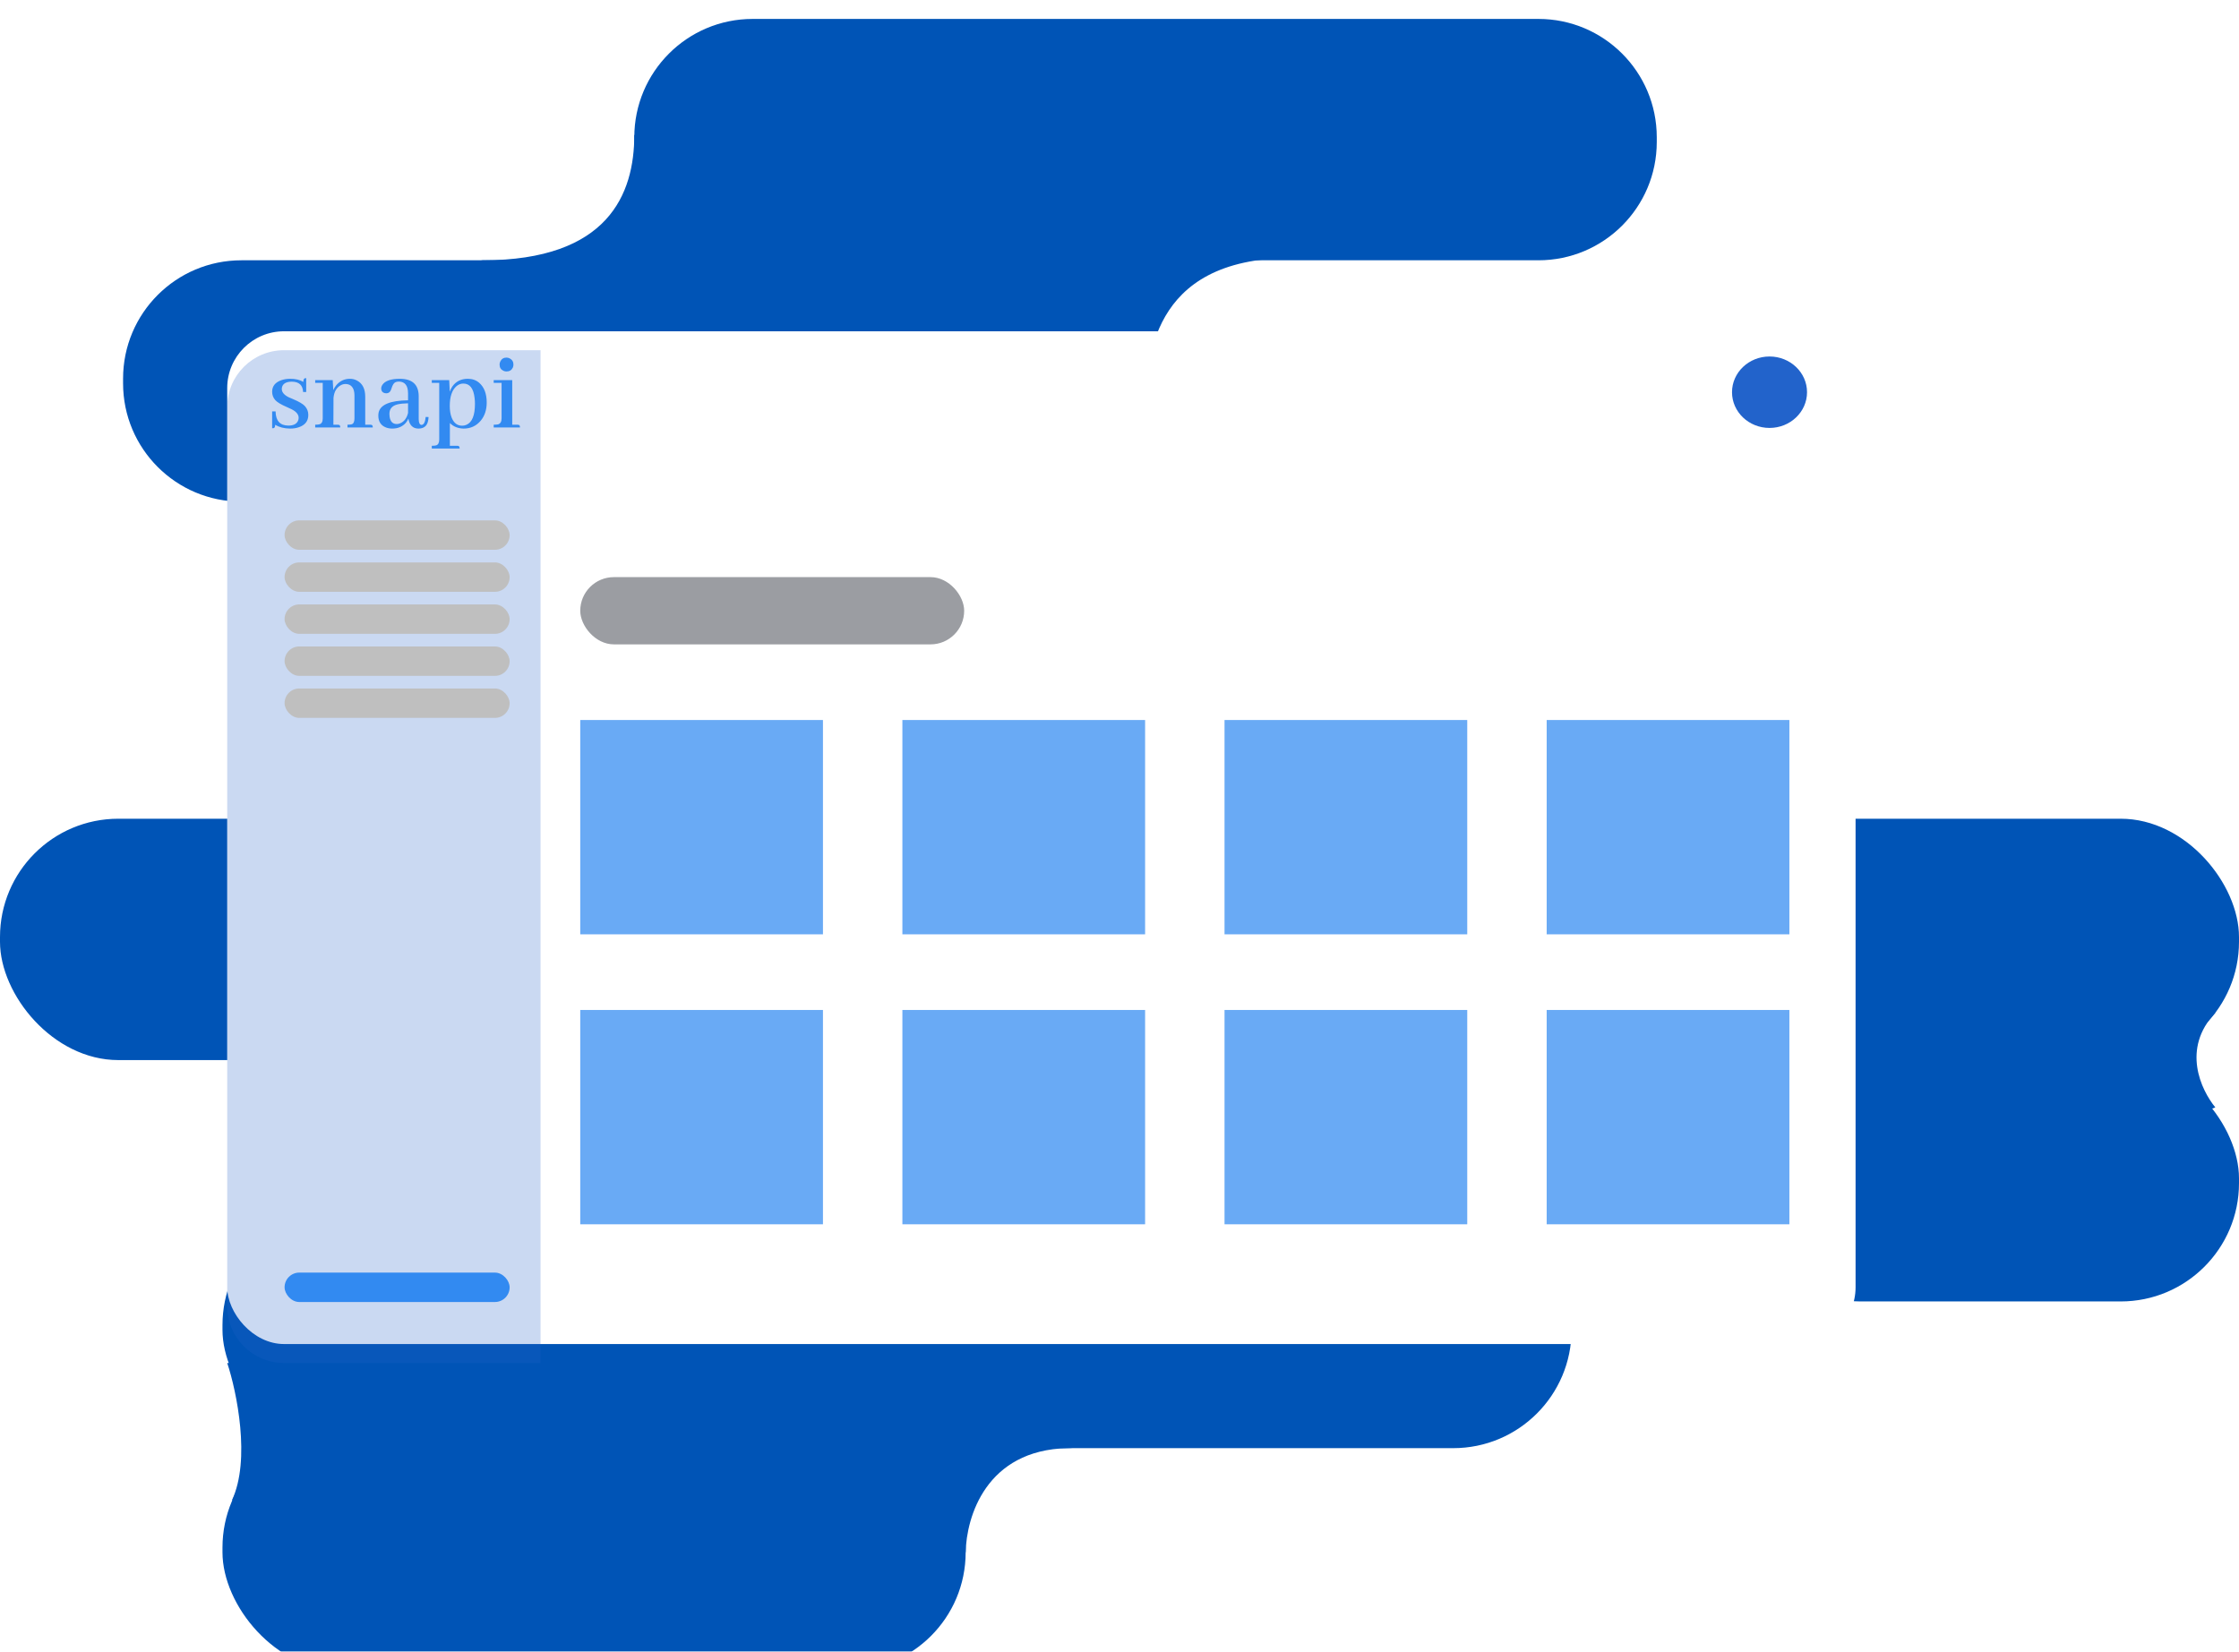 <svg width="473" height="349" viewBox="0 0 473 349" fill="none" xmlns="http://www.w3.org/2000/svg">
<g filter="url(#filter0_i)">
<path d="M134 25C134 11.193 145.193 0 159 0H325C338.807 0 350 11.193 350 25V26C350 39.807 338.807 51 325 51H159C145.193 51 134 39.807 134 26V25Z" fill="#0054B6"/>
<path d="M26 76C26 62.193 37.193 51 51 51H217C230.807 51 242 62.193 242 76V77C242 90.807 230.807 102 217 102H51C37.193 102 26 90.807 26 77V76Z" fill="#0054B6"/>
<path d="M139 125C139 111.193 150.193 100 164 100H271C284.807 100 296 111.193 296 125V126C296 139.807 284.807 151 271 151H164C150.193 151 139 139.807 139 126V125Z" fill="#0054B6"/>
<path d="M273 50.5C242 50.5 243 73.5 241.5 80C217.333 101 146.5 153 139 130.5C131.491 107.973 109.667 101.667 105.5 101.5C109.5 84.5 96.4 51 102 51C128.5 51 134 37 134 24.5C179.167 32 304 50.5 273 50.5Z" fill="#0054B6"/>
<rect x="47" y="298" width="157" height="51" rx="25" fill="#0054B6"/>
<rect x="47" y="251" width="285" height="51" rx="25" fill="#0054B6"/>
<path d="M49 313C53 304.5 50 290 48 284C114.167 289.5 242.7 301.6 225.5 302C208.3 302.4 204.167 316.5 204 324C150 324.833 49 313 49 313Z" fill="#0054B6"/>
<rect y="169" width="105" height="51" rx="25" fill="#0054B6"/>
<rect x="236" y="169" width="237" height="51" rx="25" fill="#0054B6"/>
<rect x="368" y="220" width="105" height="51" rx="25" fill="#0054B6"/>
<path d="M368 243.5C366.5 228.5 343.667 219.833 334 220C381.833 213.5 468.428 209.548 468 210C460.799 217.599 465 226.333 468 230C436.5 242 368.204 245.544 368 243.5Z" fill="#0054B6"/>
</g>
<rect x="48" y="70" width="344" height="214" rx="12" fill="white"/>
<g filter="url(#filter1_i)">
<path d="M48 82C48 75.373 53.373 70 60 70H114.19V284H60C53.373 284 48 278.627 48 272V82Z" fill="#2263CB" fill-opacity="0.24"/>
</g>
<path d="M60.914 89.929C61.976 89.929 62.656 89.593 62.953 88.922C63.047 88.718 63.093 88.507 63.093 88.289C63.093 87.586 62.601 86.984 61.617 86.484C61.414 86.375 61.078 86.218 60.609 86.015C59.375 85.484 58.554 84.992 58.148 84.539C57.711 84.039 57.492 83.453 57.492 82.781C57.492 81.609 58.133 80.797 59.414 80.343C59.992 80.14 60.625 80.039 61.312 80.039C62.437 80.039 63.359 80.257 64.078 80.695C64.078 80.242 64.195 79.984 64.429 79.922C64.507 79.906 64.593 79.898 64.687 79.898V82.828H64.031C63.968 81.39 63.179 80.664 61.664 80.648C60.57 80.648 59.89 80.984 59.625 81.656C59.562 81.828 59.531 82.007 59.531 82.195C59.531 82.867 60.008 83.445 60.961 83.929C61.164 84.023 61.492 84.164 61.945 84.351C63.195 84.882 64.023 85.375 64.429 85.828C64.898 86.359 65.132 86.976 65.132 87.679C65.132 88.961 64.461 89.828 63.117 90.281C62.57 90.468 61.961 90.562 61.289 90.562C60.054 90.547 59 90.281 58.125 89.765C58.125 90.172 58.023 90.406 57.82 90.468C57.726 90.484 57.617 90.492 57.492 90.492V86.929H58.218C58.25 88.914 59.148 89.914 60.914 89.929ZM71.297 89.742H70.429L70.453 84.093C70.562 82.828 71.062 81.937 71.953 81.422C72.281 81.234 72.617 81.14 72.961 81.14C73.898 81.14 74.5 81.609 74.765 82.547C74.843 82.859 74.882 83.187 74.882 83.531V88.406C74.882 89.093 74.695 89.507 74.32 89.648C74.101 89.711 73.797 89.742 73.406 89.742V90.328H78.75C78.75 89.984 78.648 89.797 78.445 89.765C78.367 89.75 78.273 89.742 78.164 89.742H77.156V83.836C77.156 82.164 76.578 81.023 75.422 80.414C74.968 80.164 74.468 80.039 73.922 80.039C72.765 80.039 71.797 80.5 71.015 81.422C70.765 81.734 70.562 82.07 70.406 82.429L70.289 80.32H66.586V80.906H68.179V88.406C68.179 89.109 67.953 89.523 67.5 89.648C67.281 89.711 66.976 89.742 66.586 89.742V90.328H71.882C71.882 89.984 71.781 89.797 71.578 89.765C71.5 89.75 71.406 89.742 71.297 89.742ZM88.382 90.562C89.476 90.562 90.148 90.07 90.398 89.086C90.476 88.804 90.523 88.484 90.539 88.125L89.929 88.101C89.82 89.211 89.523 89.773 89.039 89.789C88.664 89.757 88.468 89.359 88.453 88.593V83.672C88.422 81.265 87.101 80.054 84.492 80.039C82.601 80.039 81.367 80.461 80.789 81.304C80.617 81.57 80.531 81.836 80.531 82.101C80.531 82.601 80.765 82.922 81.234 83.062C81.359 83.093 81.484 83.109 81.609 83.109C82.093 83.109 82.429 82.851 82.617 82.336C82.648 82.257 82.687 82.14 82.734 81.984C82.937 81.359 83.187 80.961 83.484 80.789C83.703 80.679 83.968 80.625 84.281 80.625C85.547 80.656 86.187 81.476 86.203 83.086V84.586C82.453 84.632 80.382 85.484 79.992 87.14C79.945 87.359 79.922 87.586 79.922 87.82C79.922 89.07 80.461 89.906 81.539 90.328C81.945 90.484 82.39 90.562 82.875 90.562C84.062 90.562 85.015 90.156 85.734 89.343C85.968 89.062 86.148 88.765 86.273 88.453C86.507 89.843 87.211 90.547 88.382 90.562ZM83.836 89.601C82.976 89.601 82.468 89.093 82.312 88.078C82.281 87.89 82.265 87.687 82.265 87.468C82.265 86.406 82.828 85.734 83.953 85.453C84.531 85.312 85.281 85.234 86.203 85.218V87.257C85.937 88.351 85.39 89.078 84.562 89.437C84.312 89.547 84.07 89.601 83.836 89.601ZM95.039 94.195V89.39C95.773 90.14 96.742 90.531 97.945 90.562C99.398 90.562 100.593 90.015 101.531 88.922C102.39 87.906 102.82 86.617 102.82 85.054C102.82 83.195 102.289 81.804 101.226 80.882C100.57 80.32 99.773 80.039 98.836 80.039C97.445 80.039 96.367 80.562 95.601 81.609C95.351 81.953 95.156 82.336 95.015 82.757L94.898 80.32H91.218V80.906H92.789V92.859C92.789 93.547 92.578 93.961 92.156 94.101C91.937 94.164 91.625 94.195 91.218 94.195V94.781H97.101C97.101 94.437 97 94.25 96.797 94.218C96.718 94.203 96.625 94.195 96.515 94.195H95.039ZM97.875 81.047C99.25 81.047 100.047 82.078 100.265 84.14C100.312 84.515 100.336 84.914 100.336 85.336C100.336 87.773 99.734 89.25 98.531 89.765C98.25 89.89 97.953 89.953 97.64 89.953C96.609 89.953 95.867 89.382 95.414 88.242C95.148 87.554 95.015 86.734 95.015 85.781C95.015 83.812 95.492 82.414 96.445 81.586C96.882 81.226 97.359 81.047 97.875 81.047ZM109.265 89.742H108.211V80.32H104.297V80.906H105.961V88.406C105.961 89.109 105.711 89.531 105.211 89.672C104.992 89.718 104.687 89.742 104.297 89.742V90.328H109.851C109.851 89.984 109.75 89.797 109.547 89.765C109.468 89.75 109.375 89.742 109.265 89.742ZM108.468 77.039C108.468 76.445 108.203 76.007 107.672 75.726C107.453 75.617 107.226 75.562 106.992 75.562C106.398 75.562 105.968 75.828 105.703 76.359C105.593 76.578 105.539 76.804 105.539 77.039C105.539 77.664 105.812 78.101 106.359 78.351C106.562 78.445 106.773 78.492 106.992 78.492C107.617 78.492 108.062 78.226 108.328 77.695C108.422 77.492 108.468 77.273 108.468 77.039Z" fill="#328AF1"/>
<g filter="url(#filter2_d)">
<rect x="122.58" y="148.141" width="51.274" height="45.286" fill="#328AF1" fill-opacity="0.73"/>
<rect x="190.634" y="148.141" width="51.274" height="45.286" fill="#328AF1" fill-opacity="0.73"/>
<rect x="258.688" y="148.141" width="51.274" height="45.286" fill="#328AF1" fill-opacity="0.73"/>
<rect x="326.743" y="148.141" width="51.274" height="45.286" fill="#328AF1" fill-opacity="0.73"/>
</g>
<g filter="url(#filter3_d)">
<rect x="122.58" y="209.411" width="51.274" height="45.286" fill="#328AF1" fill-opacity="0.73"/>
<rect x="190.634" y="209.411" width="51.274" height="45.286" fill="#328AF1" fill-opacity="0.73"/>
<rect x="258.688" y="209.411" width="51.274" height="45.286" fill="#328AF1" fill-opacity="0.73"/>
<rect x="326.743" y="209.411" width="51.274" height="45.286" fill="#328AF1" fill-opacity="0.73"/>
</g>
<g filter="url(#filter4_d)">
<rect x="122.58" y="117.95" width="81.106" height="14.207" rx="7.104" fill="#9B9DA2"/>
</g>
<g filter="url(#filter5_f)">
<rect x="60.119" y="109.959" width="47.545" height="6.216" rx="3.108" fill="#BFBFBF"/>
</g>
<g filter="url(#filter6_f)">
<rect x="60.119" y="118.838" width="47.545" height="6.216" rx="3.108" fill="#BFBFBF"/>
</g>
<g filter="url(#filter7_f)">
<rect x="60.119" y="127.718" width="47.545" height="6.216" rx="3.108" fill="#BFBFBF"/>
</g>
<g filter="url(#filter8_f)">
<rect x="60.119" y="136.598" width="47.545" height="6.216" rx="3.108" fill="#BFBFBF"/>
</g>
<g filter="url(#filter9_f)">
<rect x="60.119" y="145.477" width="47.545" height="6.216" rx="3.108" fill="#BFBFBF"/>
</g>
<rect x="60.119" y="268.905" width="47.545" height="6.216" rx="3.108" fill="#328AF1"/>
<ellipse cx="373.821" cy="82.876" rx="7.924" ry="7.548" fill="#2263CB"/>
<defs>
<filter id="filter0_i" x="0" y="0" width="473" height="353" filterUnits="userSpaceOnUse" color-interpolation-filters="sRGB">
<feFlood flood-opacity="0" result="BackgroundImageFix"/>
<feBlend mode="normal" in="SourceGraphic" in2="BackgroundImageFix" result="shape"/>
<feColorMatrix in="SourceAlpha" type="matrix" values="0 0 0 0 0 0 0 0 0 0 0 0 0 0 0 0 0 0 127 0" result="hardAlpha"/>
<feOffset dy="4"/>
<feGaussianBlur stdDeviation="2"/>
<feComposite in2="hardAlpha" operator="arithmetic" k2="-1" k3="1"/>
<feColorMatrix type="matrix" values="0 0 0 0 0 0 0 0 0 0 0 0 0 0 0 0 0 0 0.25 0"/>
<feBlend mode="normal" in2="shape" result="effect1_innerShadow"/>
</filter>
<filter id="filter1_i" x="48" y="70" width="66.19" height="218" filterUnits="userSpaceOnUse" color-interpolation-filters="sRGB">
<feFlood flood-opacity="0" result="BackgroundImageFix"/>
<feBlend mode="normal" in="SourceGraphic" in2="BackgroundImageFix" result="shape"/>
<feColorMatrix in="SourceAlpha" type="matrix" values="0 0 0 0 0 0 0 0 0 0 0 0 0 0 0 0 0 0 127 0" result="hardAlpha"/>
<feOffset dy="4"/>
<feGaussianBlur stdDeviation="2"/>
<feComposite in2="hardAlpha" operator="arithmetic" k2="-1" k3="1"/>
<feColorMatrix type="matrix" values="0 0 0 0 0 0 0 0 0 0 0 0 0 0 0 0 0 0 0.25 0"/>
<feBlend mode="normal" in2="shape" result="effect1_innerShadow"/>
</filter>
<filter id="filter2_d" x="109.58" y="139.141" width="281.436" height="71.286" filterUnits="userSpaceOnUse" color-interpolation-filters="sRGB">
<feFlood flood-opacity="0" result="BackgroundImageFix"/>
<feColorMatrix in="SourceAlpha" type="matrix" values="0 0 0 0 0 0 0 0 0 0 0 0 0 0 0 0 0 0 127 0"/>
<feOffset dy="4"/>
<feGaussianBlur stdDeviation="6.5"/>
<feColorMatrix type="matrix" values="0 0 0 0 0 0 0 0 0 0 0 0 0 0 0 0 0 0 0.25 0"/>
<feBlend mode="normal" in2="BackgroundImageFix" result="effect1_dropShadow"/>
<feBlend mode="normal" in="SourceGraphic" in2="effect1_dropShadow" result="shape"/>
</filter>
<filter id="filter3_d" x="109.58" y="200.411" width="281.436" height="71.286" filterUnits="userSpaceOnUse" color-interpolation-filters="sRGB">
<feFlood flood-opacity="0" result="BackgroundImageFix"/>
<feColorMatrix in="SourceAlpha" type="matrix" values="0 0 0 0 0 0 0 0 0 0 0 0 0 0 0 0 0 0 127 0"/>
<feOffset dy="4"/>
<feGaussianBlur stdDeviation="6.5"/>
<feColorMatrix type="matrix" values="0 0 0 0 0 0 0 0 0 0 0 0 0 0 0 0 0 0 0.25 0"/>
<feBlend mode="normal" in2="BackgroundImageFix" result="effect1_dropShadow"/>
<feBlend mode="normal" in="SourceGraphic" in2="effect1_dropShadow" result="shape"/>
</filter>
<filter id="filter4_d" x="118.58" y="117.95" width="89.106" height="22.207" filterUnits="userSpaceOnUse" color-interpolation-filters="sRGB">
<feFlood flood-opacity="0" result="BackgroundImageFix"/>
<feColorMatrix in="SourceAlpha" type="matrix" values="0 0 0 0 0 0 0 0 0 0 0 0 0 0 0 0 0 0 127 0"/>
<feOffset dy="4"/>
<feGaussianBlur stdDeviation="2"/>
<feColorMatrix type="matrix" values="0 0 0 0 0 0 0 0 0 0 0 0 0 0 0 0 0 0 0.25 0"/>
<feBlend mode="normal" in2="BackgroundImageFix" result="effect1_dropShadow"/>
<feBlend mode="normal" in="SourceGraphic" in2="effect1_dropShadow" result="shape"/>
</filter>
<filter id="filter5_f" x="59.119" y="108.959" width="49.545" height="8.216" filterUnits="userSpaceOnUse" color-interpolation-filters="sRGB">
<feFlood flood-opacity="0" result="BackgroundImageFix"/>
<feBlend mode="normal" in="SourceGraphic" in2="BackgroundImageFix" result="shape"/>
<feGaussianBlur stdDeviation="0.5" result="effect1_foregroundBlur"/>
</filter>
<filter id="filter6_f" x="59.119" y="117.838" width="49.545" height="8.216" filterUnits="userSpaceOnUse" color-interpolation-filters="sRGB">
<feFlood flood-opacity="0" result="BackgroundImageFix"/>
<feBlend mode="normal" in="SourceGraphic" in2="BackgroundImageFix" result="shape"/>
<feGaussianBlur stdDeviation="0.5" result="effect1_foregroundBlur"/>
</filter>
<filter id="filter7_f" x="59.119" y="126.718" width="49.545" height="8.216" filterUnits="userSpaceOnUse" color-interpolation-filters="sRGB">
<feFlood flood-opacity="0" result="BackgroundImageFix"/>
<feBlend mode="normal" in="SourceGraphic" in2="BackgroundImageFix" result="shape"/>
<feGaussianBlur stdDeviation="0.5" result="effect1_foregroundBlur"/>
</filter>
<filter id="filter8_f" x="59.119" y="135.598" width="49.545" height="8.216" filterUnits="userSpaceOnUse" color-interpolation-filters="sRGB">
<feFlood flood-opacity="0" result="BackgroundImageFix"/>
<feBlend mode="normal" in="SourceGraphic" in2="BackgroundImageFix" result="shape"/>
<feGaussianBlur stdDeviation="0.5" result="effect1_foregroundBlur"/>
</filter>
<filter id="filter9_f" x="59.119" y="144.477" width="49.545" height="8.216" filterUnits="userSpaceOnUse" color-interpolation-filters="sRGB">
<feFlood flood-opacity="0" result="BackgroundImageFix"/>
<feBlend mode="normal" in="SourceGraphic" in2="BackgroundImageFix" result="shape"/>
<feGaussianBlur stdDeviation="0.5" result="effect1_foregroundBlur"/>
</filter>
</defs>
</svg>
